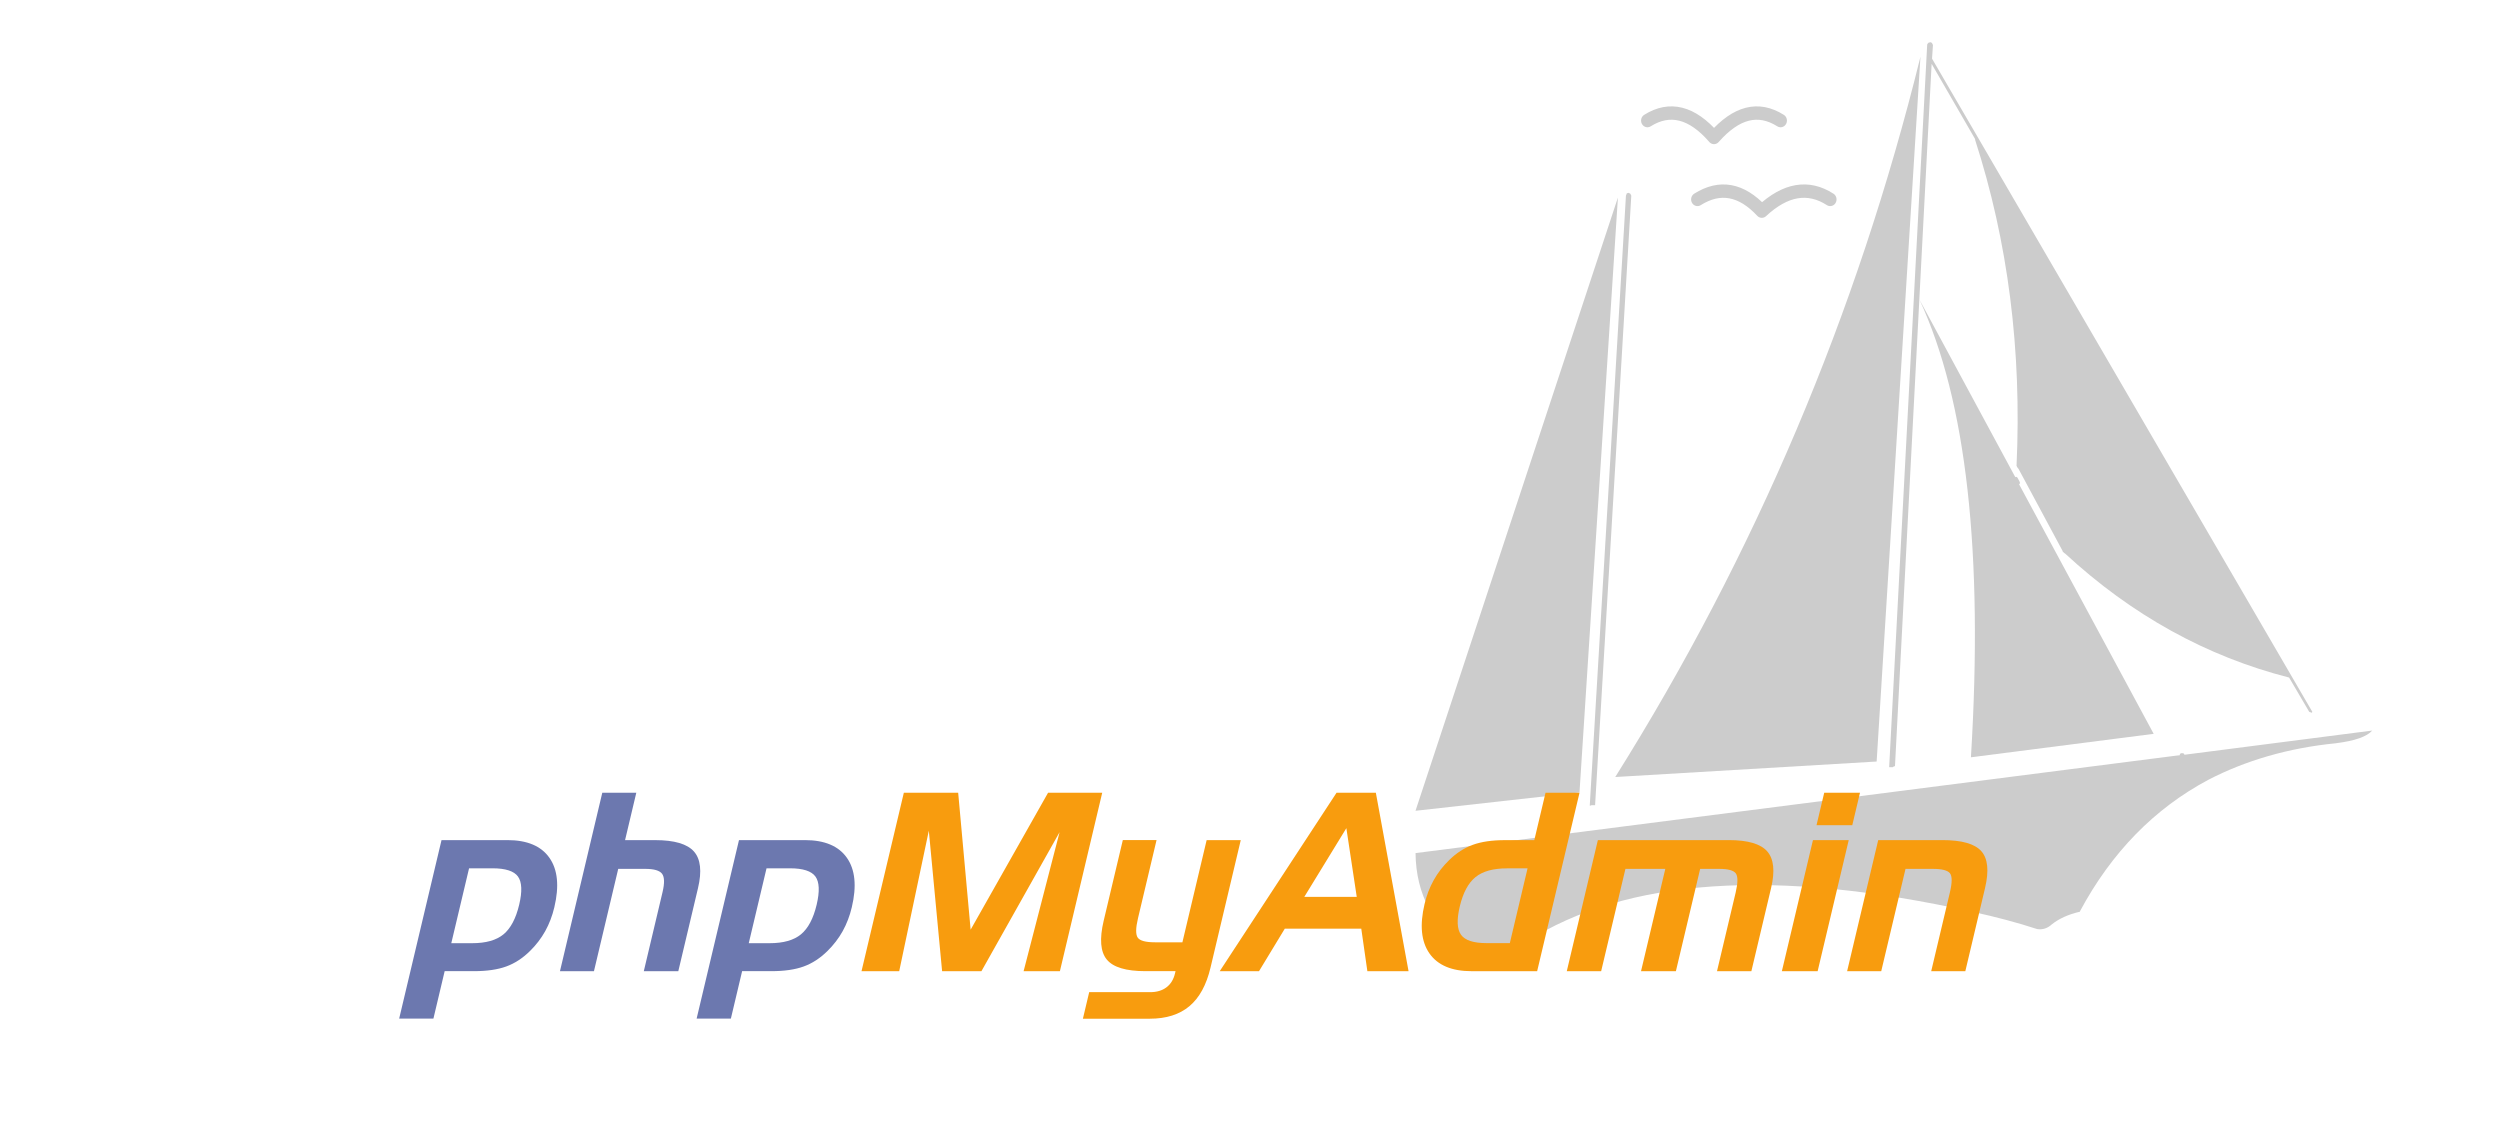 <?xml version="1.0" encoding="UTF-8" standalone="no"?>
<svg
   xmlns:dc="http://purl.org/dc/elements/1.1/"
   xmlns:cc="http://creativecommons.org/ns#"
   xmlns:rdf="http://www.w3.org/1999/02/22-rdf-syntax-ns#"
   xmlns:svg="http://www.w3.org/2000/svg"
   xmlns="http://www.w3.org/2000/svg"
   xmlns:sodipodi="http://sodipodi.sourceforge.net/DTD/sodipodi-0.dtd"
   xmlns:inkscape="http://www.inkscape.org/namespaces/inkscape"
   width="1705mm"
   height="771mm"
   viewBox="0 0 2899.843 1311.307"
   version="1.2"
   id="svg8"
   sodipodi:docname="shirt_back_no_text.svg"
   inkscape:version="0.92.5 (2060ec1f9f, 2020-04-08)"
   inkscape:export-filename="/mnt/Dev/@phpmyadmin/data/pma_shirt/2021/shirt_no_text_very_big.png"
   inkscape:export-xdpi="119.17888"
   inkscape:export-ydpi="119.17888">
  <title
     id="title851">phpMyAdmin shirt re-built in 2021</title>
  <sodipodi:namedview
     pagecolor="#ffffff"
     bordercolor="#666666"
     borderopacity="1"
     objecttolerance="10"
     gridtolerance="10"
     guidetolerance="10"
     inkscape:pageopacity="0"
     inkscape:pageshadow="2"
     inkscape:window-width="1920"
     inkscape:window-height="1006"
     id="namedview10"
     showgrid="false"
     inkscape:zoom="0.16"
     inkscape:cx="3278.0012"
     inkscape:cy="1084.2275"
     inkscape:window-x="0"
     inkscape:window-y="40"
     inkscape:window-maximized="1"
     inkscape:current-layer="svg8"
     scale-x="0.25"
     units="mm"
     height="1000mm" />
  <defs
     id="defs3" />
  <g
     id="g3788"
     transform="matrix(26.738,0,0,28.076,662.969,-7097.138)">
    <desc
       id="desc3792">Sailboat</desc>
    <path
       d="m 59.06,254.644 -0.039,-0.077 c -0.019,-0.019 -0.039,-0.039 -0.077,-0.039 l -0.078,0.02 c -0.039,0.039 -0.058,0.058 -0.058,0.097 l -1.648,29.834 h 0.039 0.116 l 0.039,-0.019 v -0.019 h 0.039 0.019 l 1.59,-29.02 1.977,3.257 0.116,0.174 -0.116,-0.174 -0.078,-0.136 h -0.019 c 1.435,4.226 2.035,8.723 1.803,13.492 l 0.019,0.019 v 0 0.019 l 0.078,0.097 0.02,0.039 1.88,3.334 0.019,0.058 h 0.039 v 0.019 l 0.058,0.039 c 2.888,2.539 6.126,4.245 9.712,5.118 l 0.872,1.415 0.116,0.039 0.019,-0.039 -16.497,-26.984 0.039,-0.562"
       style="fill:#cccccc;fill-opacity:1;fill-rule:nonzero;stroke:none;stroke-width:0.019"
       id="path14"
       inkscape:connector-curvature="0" />
    <path
       d="m 62.665,272.556 v 0 l 0.078,0.136 z"
       style="fill:#cccccc;fill-opacity:1;fill-rule:nonzero;stroke:none;stroke-width:0.019"
       id="path16"
       inkscape:connector-curvature="0" />
    <path
       d="m 62.762,272.73 -0.019,-0.039 -0.078,-0.136 -4.187,-7.386 c 2.035,4.168 2.772,10.468 2.229,18.901 l 7.928,-0.969 -5.874,-10.371"
       style="fill:#cccccc;fill-opacity:1;fill-rule:nonzero;stroke:none;stroke-width:0.019"
       id="path18"
       inkscape:connector-curvature="0" />
    <path
       d="m 76.545,283.489 c 0.814,-0.097 1.337,-0.271 1.57,-0.523 l -8.219,1.008 h -0.039 -0.019 l -33.206,4.052 h -0.019 c 0.019,1.725 0.795,3.082 2.307,4.051 0.407,0.291 0.834,0.504 1.221,0.64 0.368,-0.426 0.776,-0.737 1.26,-1.027 v 0 h 0.019 c 4.342,-2.636 10.798,-3.043 19.327,-1.241 l 0.097,0.019 c 0.931,0.194 1.861,0.427 2.733,0.698 0.252,0.039 0.465,-0.039 0.64,-0.194 0.31,-0.233 0.698,-0.407 1.221,-0.523 v -0.019 0 c 1.376,-2.443 3.237,-4.245 5.564,-5.428 1.609,-0.795 3.47,-1.318 5.544,-1.512"
       style="fill:#cccccc;fill-opacity:1;fill-rule:nonzero;stroke:none;stroke-width:0.019"
       id="path20"
       inkscape:connector-curvature="0" />
    <path
       d="m 56.617,284.245 1.9,-29.116 c -2.753,10.623 -7.173,20.548 -13.24,29.756 l 11.34,-0.64"
       style="fill:#cccccc;fill-opacity:1;fill-rule:nonzero;stroke:none;stroke-width:0.019"
       id="path22"
       inkscape:connector-curvature="0" />
    <path
       d="m 45.936,260.789 -0.078,-0.039 -0.078,0.019 -0.039,0.097 -1.57,25.201 h 0.019 v 0 h 0.019 l 0.039,-0.019 h 0.155 l 1.57,-25.181 -0.039,-0.077"
       style="fill:#cccccc;fill-opacity:1;fill-rule:nonzero;stroke:none;stroke-width:0.019"
       id="path24"
       inkscape:connector-curvature="0" />
    <path
       d="m 43.726,285.524 v 0 l 1.667,-24.58 -8.781,25.336 7.114,-0.756"
       style="fill:#cccccc;fill-opacity:1;fill-rule:nonzero;stroke:none;stroke-width:0.019"
       id="path26"
       inkscape:connector-curvature="0" />
    <path
       d="m 69.896,283.973 h -0.058"
       style="fill:none;stroke:#cccccc;stroke-width:0.143;stroke-linecap:round;stroke-linejoin:round;stroke-miterlimit:4;stroke-dasharray:none;stroke-opacity:1"
       id="path28"
       inkscape:connector-curvature="0" />
    <path
       d="m 62.665,272.556 v 0 l 0.078,0.136 0.019,0.039"
       style="fill:none;stroke:#cccccc;stroke-width:0.143;stroke-linecap:round;stroke-linejoin:round;stroke-miterlimit:4;stroke-dasharray:none;stroke-opacity:1"
       id="path32"
       inkscape:connector-curvature="0" />
    <path
       d="m 54.601,261.022 c -0.95,-0.582 -1.938,-0.426 -2.966,0.485 -0.892,-0.911 -1.822,-1.066 -2.791,-0.485"
       style="fill:none;stroke:#cccccc;stroke-width:0.552;stroke-linecap:round;stroke-linejoin:round;stroke-miterlimit:4;stroke-dasharray:none;stroke-opacity:1"
       id="path42"
       inkscape:connector-curvature="0" />
    <path
       d="m 52.449,257.765 c -0.969,-0.581 -1.919,-0.349 -2.888,0.698 -0.95,-1.047 -1.919,-1.279 -2.888,-0.698"
       style="fill:none;stroke:#cccccc;stroke-width:0.552;stroke-linecap:round;stroke-linejoin:round;stroke-miterlimit:4;stroke-dasharray:none;stroke-opacity:1"
       id="path44"
       inkscape:connector-curvature="0" />
  </g>
  <g
     id="g3772"
     transform="matrix(30.048,0,0,31.553,414.756,-8093.268)">
    <desc
       id="desc3791">phpMyAdmin</desc>
    <path
       d="m 3.241,287.381 h 2.541 c 0.764,0 1.305,0.217 1.625,0.652 0.32,0.435 0.383,1.041 0.189,1.817 -0.079,0.319 -0.197,0.611 -0.352,0.878 -0.156,0.266 -0.352,0.51 -0.588,0.73 -0.282,0.265 -0.587,0.455 -0.918,0.569 -0.33,0.115 -0.745,0.172 -1.244,0.172 H 3.362 l -0.434,1.743 H 1.606 Z m 1.063,1.038 -0.686,2.752 h 0.804 c 0.533,0 0.937,-0.109 1.213,-0.327 0.276,-0.218 0.477,-0.58 0.604,-1.088 0.122,-0.489 0.106,-0.834 -0.047,-1.036 -0.153,-0.201 -0.481,-0.302 -0.983,-0.302 H 4.304"
       style="fill:#6c78af;fill-opacity:1;fill-rule:nonzero;stroke:none;stroke-width:0.019"
       id="path66"
       inkscape:connector-curvature="0" />
    <path
       d="m 9.448,285.639 h 1.312 l -0.434,1.743 h 1.167 c 0.734,0 1.231,0.139 1.491,0.417 0.259,0.278 0.312,0.727 0.158,1.346 l -0.761,3.056 h -1.332 l 0.724,-2.908 c 0.082,-0.331 0.076,-0.555 -0.019,-0.675 -0.095,-0.119 -0.31,-0.179 -0.645,-0.179 h -1.047 l -0.937,3.761 h -1.312 l 1.634,-6.561"
       style="fill:#6c78af;fill-opacity:1;fill-rule:nonzero;stroke:none;stroke-width:0.019"
       id="path68"
       inkscape:connector-curvature="0" />
    <path
       d="m 14.724,287.381 h 2.541 c 0.764,0 1.305,0.217 1.625,0.652 0.32,0.435 0.383,1.041 0.189,1.817 -0.079,0.319 -0.197,0.611 -0.352,0.878 -0.156,0.266 -0.352,0.51 -0.588,0.73 -0.282,0.265 -0.587,0.455 -0.918,0.569 -0.33,0.115 -0.745,0.172 -1.244,0.172 h -1.132 l -0.434,1.743 h -1.322 z m 1.063,1.038 -0.686,2.752 h 0.804 c 0.533,0 0.937,-0.109 1.213,-0.327 0.276,-0.218 0.477,-0.58 0.604,-1.088 0.122,-0.489 0.106,-0.834 -0.047,-1.036 -0.153,-0.201 -0.481,-0.302 -0.983,-0.302 h -0.906"
       style="fill:#6c78af;fill-opacity:1;fill-rule:nonzero;stroke:none;stroke-width:0.019"
       id="path70"
       inkscape:connector-curvature="0" />
    <path
       d="m 21.087,285.639 h 2.098 l 0.481,5.035 2.99,-5.035 h 2.09 l -1.634,6.561 h -1.401 l 1.389,-5.111 -3.017,5.111 h -1.518 l -0.513,-5.164 -1.143,5.164 h -1.455 l 1.634,-6.561"
       style="fill:#f89c0e;fill-opacity:1;fill-rule:nonzero;stroke:none;stroke-width:0.019"
       id="path72"
       inkscape:connector-curvature="0" />
    <path
       d="m 30.782,291.138 h 1.059 l 0.936,-3.757 h 1.317 l -1.168,4.689 c -0.159,0.638 -0.43,1.11 -0.815,1.417 -0.385,0.307 -0.894,0.46 -1.529,0.46 h -2.582 l 0.243,-0.976 h 2.355 c 0.253,0 0.462,-0.059 0.627,-0.177 0.165,-0.118 0.276,-0.289 0.331,-0.514 l 0.02,-0.081 h -1.165 c -0.745,0 -1.241,-0.142 -1.488,-0.426 -0.246,-0.284 -0.287,-0.758 -0.122,-1.422 l 0.74,-2.97 h 1.302 l -0.716,2.872 c -0.09,0.363 -0.094,0.602 -0.009,0.715 0.084,0.113 0.305,0.17 0.663,0.17"
       style="fill:#f89c0e;fill-opacity:1;fill-rule:nonzero;stroke:none;stroke-width:0.019"
       id="path74"
       inkscape:connector-curvature="0" />
    <path
       d="m 37.792,285.639 h 1.516 l 1.263,6.561 h -1.59 L 38.746,290.638 h -2.953 l -0.995,1.562 h -1.516 z m 0.378,1.303 -1.623,2.525 h 2.024 z"
       style="fill:#f89c0e;fill-opacity:1;fill-rule:nonzero;stroke:none;stroke-width:0.019"
       id="path76"
       inkscape:connector-curvature="0" />
    <path
       d="m 45.535,292.2 h -2.529 c -0.764,0 -1.307,-0.217 -1.627,-0.652 -0.32,-0.435 -0.383,-1.041 -0.19,-1.818 0.079,-0.319 0.197,-0.611 0.353,-0.877 0.156,-0.266 0.352,-0.51 0.589,-0.73 0.282,-0.265 0.589,-0.455 0.921,-0.569 0.332,-0.115 0.746,-0.172 1.243,-0.172 h 1.13 l 0.434,-1.743 h 1.312 z m -1.054,-1.033 0.684,-2.747 h -0.796 c -0.534,0 -0.94,0.108 -1.217,0.324 -0.277,0.216 -0.479,0.576 -0.604,1.079 -0.122,0.488 -0.105,0.835 0.049,1.039 0.154,0.204 0.482,0.306 0.982,0.306 h 0.903"
       style="fill:#f89c0e;fill-opacity:1;fill-rule:nonzero;stroke:none;stroke-width:0.019"
       id="path78"
       inkscape:connector-curvature="0" />
    <path
       d="m 47.88,287.381 h 5.056 c 0.733,0 1.227,0.138 1.481,0.415 0.254,0.277 0.304,0.726 0.149,1.348 l -0.761,3.056 h -1.327 l 0.72,-2.89 c 0.088,-0.354 0.091,-0.588 0.009,-0.701 -0.083,-0.113 -0.296,-0.17 -0.641,-0.17 H 51.828 L 50.891,292.2 h -1.346 l 0.937,-3.761 h -1.539 l -0.937,3.761 H 46.679 l 1.2,-4.818"
       style="fill:#f89c0e;fill-opacity:1;fill-rule:nonzero;stroke:none;stroke-width:0.019"
       id="path80"
       inkscape:connector-curvature="0" />
    <path
       d="m 57.7,286.834 h -1.381 l 0.298,-1.195 h 1.381 z m -1.337,5.366 h -1.381 l 1.2,-4.818 h 1.381 l -1.2,4.818"
       style="fill:#f89c0e;fill-opacity:1;fill-rule:nonzero;stroke:none;stroke-width:0.019"
       id="path82"
       inkscape:connector-curvature="0" />
    <path
       d="m 58.703,287.381 h 2.477 c 0.749,0 1.249,0.136 1.502,0.408 0.253,0.272 0.3,0.724 0.143,1.355 l -0.761,3.056 h -1.317 l 0.722,-2.899 c 0.09,-0.36 0.09,-0.594 0.001,-0.701 -0.089,-0.107 -0.308,-0.161 -0.656,-0.161 h -1.059 l -0.937,3.761 h -1.317 l 1.2,-4.818"
       style="fill:#f89c0e;fill-opacity:1;fill-rule:nonzero;stroke:none;stroke-width:0.019"
       id="path84"
       inkscape:connector-curvature="0" />
  </g>
</svg>
